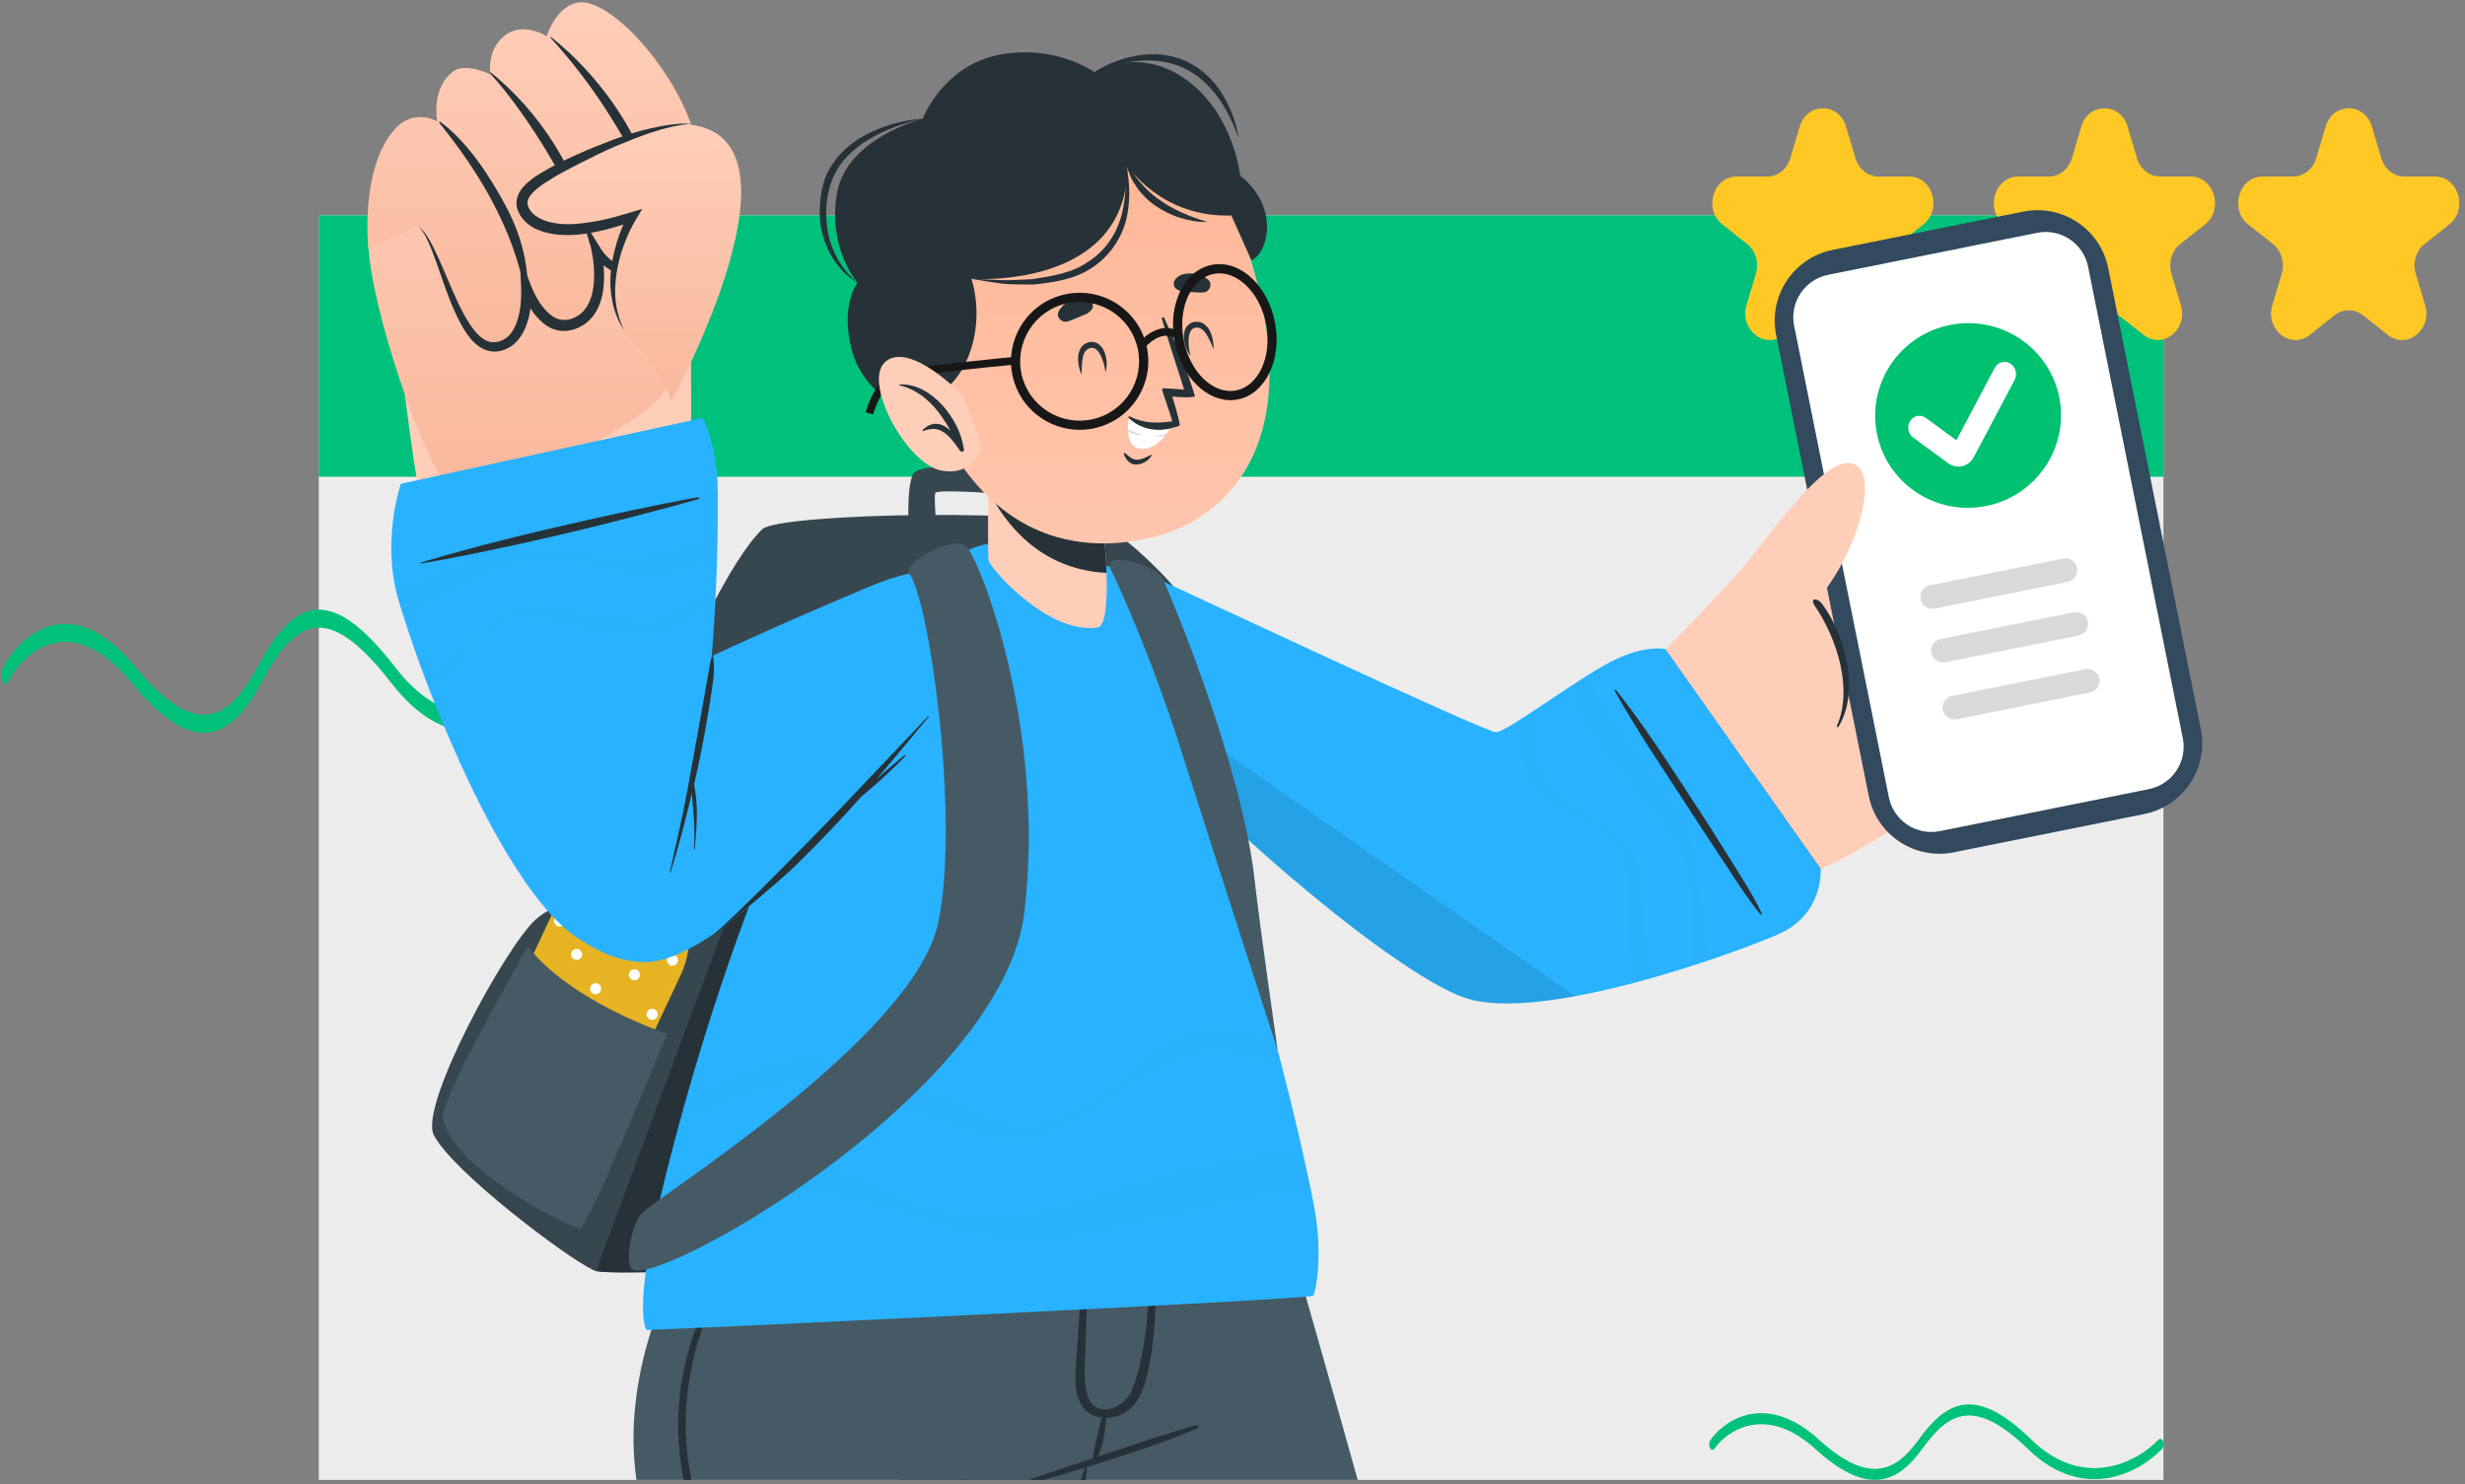 <svg width="299" height="180" viewBox="0 0 299 180" fill="none" xmlns="http://www.w3.org/2000/svg">
<rect x="0" y="0" width="299" height="180" fill="#808080" stroke="none"/>
<path d="M38.667 26.119H262.422V179.5H38.667V26.119Z" fill="#ECECEC"/>
<path d="M38.667 26.119H262.422V57.829H38.667V26.119Z" fill="#00C17C"/>
<path d="M218.31 15.35C219.192 12.391 223.035 12.391 223.918 15.35L225.063 19.191C225.458 20.515 226.59 21.411 227.867 21.411H231.575C234.431 21.411 235.618 25.392 233.308 27.221L230.308 29.595C229.275 30.413 228.843 31.863 229.237 33.186L230.383 37.028C231.266 39.987 228.157 42.448 225.846 40.619L222.847 38.245C221.813 37.427 220.414 37.427 219.381 38.245L216.381 40.619C214.071 42.448 210.962 39.987 211.844 37.028L212.99 33.186C213.385 31.863 212.952 30.413 211.919 29.595L208.92 27.221C206.609 25.392 207.797 21.411 210.653 21.411H214.36C215.637 21.411 216.769 20.515 217.164 19.191L218.31 15.35Z" fill="#FFC825"/>
<path d="M252.462 15.35C253.345 12.391 257.188 12.391 258.07 15.35L259.216 19.191C259.61 20.515 260.742 21.411 262.02 21.411H265.727C268.583 21.411 269.771 25.392 267.46 27.221L264.461 29.595C263.427 30.413 262.995 31.863 263.39 33.186L264.535 37.028C265.418 39.987 262.309 42.448 259.998 40.619L256.999 38.245C255.966 37.427 254.566 37.427 253.533 38.245L250.534 40.619C248.223 42.448 245.114 39.987 245.997 37.028L247.142 33.186C247.537 31.863 247.105 30.413 246.071 29.595L243.072 27.221C240.761 25.392 241.949 21.411 244.805 21.411H248.512C249.79 21.411 250.922 20.515 251.316 19.191L252.462 15.35Z" fill="#FFC825"/>
<path d="M282.093 15.35C282.976 12.391 286.818 12.391 287.701 15.35L288.847 19.191C289.241 20.515 290.373 21.411 291.651 21.411H295.358C298.214 21.411 299.402 25.392 297.091 27.221L294.092 29.595C293.058 30.413 292.626 31.863 293.021 33.186L294.166 37.028C295.049 39.987 291.94 42.448 289.629 40.619L286.63 38.245C285.597 37.427 284.197 37.427 283.164 38.245L280.165 40.619C277.854 42.448 274.745 39.987 275.628 37.028L276.773 33.186C277.168 31.863 276.736 30.413 275.702 29.595L272.703 27.221C270.392 25.392 271.58 21.411 274.436 21.411H278.143C279.421 21.411 280.553 20.515 280.947 19.191L282.093 15.35Z" fill="#FFC825"/>
<path fill-rule="evenodd" clip-rule="evenodd" d="M38.086 76.177C35.701 76.528 33.771 78.996 31.777 82.692L31.473 81.844L31.777 82.692C29.955 86.068 27.928 88.496 25.362 88.842C22.806 89.187 19.779 87.457 15.957 82.809C8.58 73.837 2.854 79.132 0.976 82.685C0.772 83.071 0.469 83.008 0.299 82.543C0.129 82.079 0.157 81.389 0.361 81.003C2.531 76.899 8.677 71.475 16.41 80.879C20.142 85.419 22.989 86.971 25.305 86.659C27.609 86.348 29.45 84.183 31.17 80.996L31.433 81.733L31.17 80.996C33.235 77.169 35.352 74.387 38.023 73.994C40.684 73.602 43.813 75.592 47.9 80.894C55.794 91.134 63.77 85.152 66.744 80.917C66.969 80.596 67.266 80.752 67.407 81.264C67.548 81.776 67.479 82.451 67.254 82.771C64.083 87.286 55.719 93.555 47.424 82.794C43.417 77.596 40.481 75.824 38.086 76.177Z" fill="#00C17C"/>
<path fill-rule="evenodd" clip-rule="evenodd" d="M238.353 171.714C236.4 171.929 234.821 173.441 233.187 175.706L232.939 175.186L233.187 175.706C231.696 177.774 230.036 179.262 227.935 179.474C225.842 179.685 223.363 178.626 220.233 175.777C214.193 170.281 209.504 173.525 207.966 175.702C207.799 175.938 207.551 175.899 207.412 175.615C207.273 175.33 207.296 174.908 207.463 174.671C209.24 172.157 214.272 168.833 220.604 174.595C223.661 177.377 225.992 178.327 227.888 178.136C229.775 177.946 231.282 176.619 232.69 174.667L232.906 175.118L232.69 174.667C234.381 172.322 236.115 170.617 238.303 170.376C240.481 170.136 243.043 171.356 246.39 174.604C252.854 180.879 259.384 177.213 261.82 174.618C262.005 174.422 262.247 174.517 262.363 174.831C262.478 175.145 262.422 175.558 262.238 175.754C259.641 178.521 252.792 182.361 246 175.769C242.719 172.583 240.315 171.498 238.353 171.714Z" fill="#00C17C"/>
<path d="M130.496 151.652C129.843 152.48 74.923 154.94 72.305 154.189C72.205 154.165 72.082 154.106 71.94 154.036C68.711 152.527 54.822 142.058 52.61 137.648C50.833 134.101 61.31 114.842 64.963 111.542C67.393 109.346 71.899 108.489 71.899 108.489C71.899 108.489 84.623 71.85 92.465 64.181C94.43 62.255 128.49 61.504 134.579 64.275C137.185 65.461 143.521 71.926 143.697 73.083C143.697 73.083 143.697 73.083 143.691 73.094C143.856 74.774 131.155 150.812 130.496 151.652Z" fill="#37474F"/>
<path d="M130.891 151.652C130.238 152.48 75.317 154.94 72.699 154.188C72.599 154.165 72.476 154.106 72.335 154.036C77.594 139.838 102.336 73.188 103.042 72.759C103.73 72.343 136.291 72.525 144.085 73.088C144.244 74.773 131.544 150.812 130.891 151.652Z" fill="#263238"/>
<path d="M110.719 66.876C110.172 66.359 109.807 58.908 110.813 57.428C111.948 55.767 125.008 56.589 125.778 58.004C126.549 59.419 126.914 66.864 126.526 67.134C126.131 67.404 123.955 67.663 123.661 67.181C123.367 66.706 123.384 60.546 123.155 60.223C122.925 59.9 113.778 59.301 113.466 59.771C113.154 60.241 113.919 66.465 113.548 66.735C113.178 67.011 111.254 67.375 110.719 66.876Z" fill="#37474F"/>
<path d="M83.741 100.71L79.709 98.823L77.534 103.455L81.566 105.341L83.741 100.71Z" fill="#DBDBDB"/>
<path d="M83.539 104.432L76.966 101.357L74.484 106.641L81.057 109.717L83.539 104.432Z" fill="#C7C7C7"/>
<path d="M82.511 118.377C80.264 123.162 71.152 142.562 71.152 142.562L55.522 135.252C55.522 135.252 64.634 115.852 66.881 111.066C69.128 106.281 73.881 103.997 78.676 106.24C83.482 108.483 84.764 113.591 82.511 118.377Z" fill="#FFC727"/>
<path opacity="0.1" d="M82.511 118.377C80.264 123.162 71.152 142.562 71.152 142.562L55.522 135.252C55.522 135.252 64.634 115.852 66.881 111.066C69.128 106.281 73.881 103.997 78.676 106.24C83.482 108.483 84.764 113.591 82.511 118.377Z" fill="black"/>
<path d="M76.987 107.649C76.829 107.984 76.428 108.131 76.093 107.972C75.758 107.814 75.611 107.414 75.77 107.08C75.928 106.745 76.329 106.598 76.664 106.757C77.005 106.915 77.146 107.314 76.987 107.649Z" fill="white"/>
<path d="M82.182 116.75C82.023 117.085 81.623 117.232 81.288 117.073C80.953 116.915 80.806 116.515 80.965 116.181C81.123 115.846 81.523 115.699 81.859 115.858C82.194 116.016 82.341 116.416 82.182 116.75Z" fill="white"/>
<path d="M74.981 114.12C74.823 114.454 74.423 114.601 74.087 114.442C73.752 114.284 73.605 113.885 73.764 113.55C73.923 113.215 74.323 113.069 74.658 113.227C74.993 113.386 75.14 113.785 74.981 114.12Z" fill="white"/>
<path d="M72.863 120.215C72.704 120.549 72.305 120.696 71.969 120.538C71.634 120.379 71.487 119.98 71.646 119.645C71.805 119.31 72.204 119.164 72.54 119.322C72.875 119.481 73.022 119.88 72.863 120.215Z" fill="white"/>
<path d="M63.722 123.338C63.563 123.673 63.163 123.82 62.828 123.661C62.492 123.503 62.345 123.103 62.504 122.769C62.663 122.434 63.063 122.287 63.398 122.446C63.733 122.604 63.881 123.003 63.722 123.338Z" fill="white"/>
<path d="M65.645 117.654C65.486 117.989 65.086 118.136 64.751 117.977C64.416 117.819 64.269 117.419 64.427 117.085C64.586 116.75 64.986 116.603 65.322 116.762C65.663 116.92 65.804 117.32 65.645 117.654Z" fill="white"/>
<path d="M68.486 112C68.328 112.334 67.927 112.481 67.592 112.323C67.257 112.164 67.11 111.765 67.269 111.43C67.427 111.095 67.828 110.949 68.163 111.107C68.498 111.266 68.645 111.665 68.486 112Z" fill="white"/>
<path d="M72.776 109.734C72.617 110.068 72.217 110.215 71.882 110.057C71.546 109.898 71.399 109.499 71.558 109.164C71.717 108.829 72.117 108.683 72.452 108.841C72.788 109 72.929 109.399 72.776 109.734Z" fill="white"/>
<path d="M70.552 116.046C70.393 116.381 69.993 116.527 69.658 116.369C69.322 116.21 69.175 115.811 69.334 115.476C69.493 115.142 69.893 114.995 70.228 115.153C70.564 115.312 70.711 115.711 70.552 116.046Z" fill="white"/>
<path d="M79.588 112.276C79.429 112.611 79.029 112.758 78.693 112.599C78.358 112.441 78.211 112.041 78.37 111.707C78.529 111.372 78.929 111.225 79.264 111.384C79.599 111.542 79.746 111.941 79.588 112.276Z" fill="white"/>
<path d="M77.558 118.517C77.399 118.852 76.999 118.999 76.663 118.84C76.328 118.682 76.181 118.283 76.34 117.948C76.499 117.613 76.899 117.466 77.234 117.625C77.569 117.783 77.711 118.183 77.558 118.517Z" fill="white"/>
<path d="M68.223 121.853C68.064 122.187 67.664 122.334 67.329 122.176C66.993 122.017 66.846 121.618 67.005 121.283C67.164 120.948 67.564 120.802 67.899 120.96C68.234 121.119 68.382 121.518 68.223 121.853Z" fill="white"/>
<path d="M72.528 129.721C72.37 130.055 71.969 130.202 71.634 130.044C71.299 129.885 71.152 129.486 71.311 129.151C71.469 128.816 71.87 128.67 72.205 128.828C72.54 128.987 72.687 129.386 72.528 129.721Z" fill="white"/>
<path d="M70.293 134.248C70.134 134.582 69.734 134.729 69.398 134.571C69.063 134.412 68.916 134.013 69.075 133.678C69.234 133.343 69.634 133.197 69.969 133.355C70.304 133.514 70.445 133.913 70.293 134.248Z" fill="white"/>
<path d="M66.287 126.926C66.128 127.261 65.728 127.408 65.392 127.249C65.057 127.09 64.91 126.691 65.069 126.357C65.228 126.022 65.628 125.875 65.963 126.034C66.298 126.192 66.445 126.591 66.287 126.926Z" fill="white"/>
<path d="M59.975 132.663C59.816 132.997 59.416 133.144 59.081 132.986C58.745 132.827 58.598 132.428 58.757 132.093C58.916 131.758 59.316 131.612 59.651 131.77C59.986 131.929 60.128 132.328 59.975 132.663Z" fill="white"/>
<path d="M70.715 125.669C70.557 126.004 70.156 126.151 69.821 125.992C69.486 125.834 69.339 125.435 69.498 125.1C69.656 124.765 70.056 124.618 70.392 124.777C70.733 124.936 70.874 125.335 70.715 125.669Z" fill="white"/>
<path d="M68.475 130.643C68.316 130.977 67.916 131.124 67.581 130.966C67.246 130.807 67.099 130.408 67.257 130.073C67.416 129.738 67.816 129.592 68.152 129.75C68.487 129.903 68.634 130.302 68.475 130.643Z" fill="white"/>
<path d="M66.169 135.563C66.011 135.898 65.611 136.045 65.275 135.886C64.94 135.728 64.793 135.328 64.952 134.994C65.111 134.659 65.511 134.512 65.846 134.671C66.181 134.823 66.322 135.223 66.169 135.563Z" fill="white"/>
<path d="M68.192 139.286C68.033 139.62 67.633 139.767 67.298 139.609C66.963 139.45 66.815 139.051 66.974 138.716C67.133 138.382 67.533 138.235 67.868 138.393C68.204 138.552 68.351 138.951 68.192 139.286Z" fill="white"/>
<path d="M62.074 127.995C61.915 128.329 61.515 128.476 61.18 128.317C60.845 128.159 60.698 127.76 60.857 127.425C61.015 127.09 61.415 126.944 61.751 127.102C62.086 127.261 62.227 127.66 62.074 127.995Z" fill="white"/>
<path d="M64.087 131.606C63.928 131.941 63.528 132.087 63.193 131.929C62.858 131.77 62.71 131.371 62.869 131.036C63.028 130.702 63.428 130.555 63.763 130.713C64.099 130.872 64.246 131.271 64.087 131.606Z" fill="white"/>
<path d="M72.164 138.364C72.005 138.699 71.605 138.846 71.269 138.687C70.934 138.529 70.787 138.129 70.946 137.795C71.105 137.46 71.505 137.313 71.84 137.472C72.175 137.63 72.317 138.029 72.164 138.364Z" fill="white"/>
<path d="M61.986 136.444C61.827 136.779 61.427 136.925 61.092 136.767C60.756 136.608 60.609 136.209 60.768 135.874C60.927 135.54 61.327 135.393 61.662 135.551C61.998 135.71 62.139 136.109 61.986 136.444Z" fill="white"/>
<path d="M76.805 128.717C76.646 129.051 76.246 129.198 75.911 129.04C75.575 128.881 75.428 128.482 75.587 128.147C75.746 127.812 76.146 127.666 76.481 127.824C76.817 127.983 76.958 128.382 76.805 128.717Z" fill="white"/>
<path d="M74.564 133.485C74.405 133.819 74.005 133.966 73.669 133.808C73.334 133.649 73.187 133.25 73.346 132.915C73.505 132.58 73.905 132.434 74.24 132.592C74.575 132.751 74.722 133.15 74.564 133.485Z" fill="white"/>
<path d="M74.999 124.801C74.84 125.135 74.44 125.282 74.105 125.123C73.77 124.965 73.623 124.566 73.781 124.231C73.94 123.896 74.34 123.749 74.675 123.908C75.011 124.061 75.152 124.46 74.999 124.801Z" fill="white"/>
<path d="M79.717 123.309C79.558 123.643 79.158 123.79 78.823 123.632C78.487 123.473 78.34 123.074 78.499 122.739C78.658 122.405 79.058 122.258 79.393 122.416C79.729 122.575 79.87 122.974 79.717 123.309Z" fill="white"/>
<path d="M53.699 135.593C55.022 142.057 69.399 149.015 70.376 148.986C71.353 148.957 80.9 125.382 80.9 125.382C80.9 125.382 69.27 121.565 64.017 114.789C64.017 114.789 53.287 133.579 53.699 135.593Z" fill="#455A64"/>
<path d="M164.687 179.5H109.042C105.654 169.734 102.542 161.1 100.554 155.652C99.307 152.226 98.507 150.053 98.354 149.645C98.336 149.596 98.324 149.574 98.324 149.574H156.186C156.186 149.574 156.845 151.857 157.951 155.701C158.651 158.176 159.545 161.304 160.563 164.881C160.651 165.192 160.745 165.512 160.828 165.837C161.998 169.934 163.316 174.577 164.687 179.5Z" fill="#455A64"/>
<path d="M117.472 179.5H116.425C113.584 171.577 110.783 163.641 108.089 155.687L107.86 155.016C107.807 154.83 108.166 154.75 108.242 154.932C108.342 155.185 108.442 155.434 108.536 155.687C111.613 163.601 114.56 171.546 117.472 179.5Z" fill="#263238"/>
<path d="M151.674 149.644C151.45 151.004 150.738 153.204 149.697 155.772C149.05 157.363 148.273 159.082 147.385 160.855C147.197 161.26 146.985 161.651 146.779 162.05C143.973 167.449 140.285 172.95 136.52 175.559C136.514 175.559 136.514 175.559 136.508 175.563C136.496 175.563 136.496 175.563 136.496 175.563C136.008 175.905 135.531 176.199 135.043 176.425L131.82 177.931C131.82 177.931 131.82 177.945 131.808 177.967V177.971C131.772 178.118 131.661 178.647 131.472 179.5H77.205C75.817 170 78.711 161.108 81.234 155.541C82.888 151.875 84.388 149.644 84.388 149.644H151.674Z" fill="#455A64"/>
<path d="M145.226 173.244C141.838 174.715 138.273 175.879 134.696 177.048C133.737 177.359 132.778 177.665 131.808 177.963H131.802C131.743 177.985 131.684 178.003 131.619 178.016C130.778 178.279 129.943 178.527 129.096 178.776C128.278 179.012 127.454 179.265 126.625 179.496H124.784C126.048 179.012 127.372 178.607 128.66 178.172C130.455 177.568 132.243 176.968 134.043 176.377C134.861 176.11 135.684 175.839 136.496 175.564C136.502 175.564 136.514 175.559 136.526 175.559C139.332 174.617 142.126 173.68 145.014 172.884C145.297 172.804 145.479 173.129 145.226 173.244Z" fill="#263238"/>
<path d="M131.819 177.994C131.825 178.314 131.784 178.843 131.707 179.5H131.102C131.29 178.887 131.46 178.385 131.619 178.021C131.625 178.007 131.625 177.994 131.637 177.981C131.666 177.918 131.772 177.914 131.796 177.967H131.802V177.972C131.819 177.981 131.819 177.985 131.819 177.994Z" fill="#263238"/>
<path d="M89.641 152.2C88.906 153.306 88.241 154.435 87.623 155.586C83.935 162.509 82.423 170.125 83.529 177.563C83.629 178.212 83.747 178.856 83.882 179.5H82.923C82.564 177.621 82.323 175.737 82.276 173.835C82.088 167.556 83.7 161.313 87.017 155.577C87.712 154.381 88.482 153.208 89.323 152.066C89.435 151.906 89.747 152.044 89.641 152.2Z" fill="#263238"/>
<path d="M130.461 166.556C130.514 164.979 130.661 163.402 130.767 161.824C131.014 158.1 131.202 154.355 131.661 150.644C131.679 150.498 131.967 150.498 131.967 150.649C132.032 153.528 131.879 156.421 131.802 159.3C131.761 160.74 131.708 162.184 131.655 163.624C131.608 164.997 131.484 166.383 131.62 167.756C131.72 168.796 132.026 170.813 133.82 170.938C135.508 171.053 136.849 169.68 137.273 168.667C138.344 166.103 138.726 163.33 139.073 160.664C139.279 159.087 139.52 152.657 139.408 151.058C139.403 150.955 139.614 150.96 139.62 151.062C139.738 152.688 140.032 154.306 140.103 155.941C140.173 157.563 140.179 159.194 140.044 160.815C139.908 162.371 139.738 163.935 139.426 165.477C139.15 166.863 138.838 168.303 138.102 169.596C137.479 170.689 136.408 171.693 134.79 171.933C134.585 171.964 134.385 171.977 134.19 171.977C134.173 172.311 134.108 172.648 134.079 172.977C134.032 173.502 133.943 174.017 133.849 174.537C133.761 175.043 133.602 175.554 133.426 176.048C133.249 176.536 133.073 177.052 132.726 177.492C132.667 177.563 132.537 177.523 132.532 177.447C132.479 176.954 132.608 176.448 132.696 175.959C132.79 175.452 132.885 174.937 133.02 174.439C133.155 173.946 133.279 173.453 133.408 172.959C133.496 172.631 133.561 172.289 133.643 171.951C132.602 171.826 131.737 171.311 131.249 170.529C130.479 169.311 130.414 167.876 130.461 166.556Z" fill="#263238"/>
<path d="M129.455 77.615C136.473 86.393 163.992 117.549 179.287 120.443C189.587 122.393 222.677 105.6 229.931 99.516C232.896 97.027 216.33 72.383 212.306 73.376C207.93 74.456 184.111 90.251 181.016 90.075C177.922 89.899 153.527 76.212 138.726 70.135C129.861 66.494 125.502 72.677 129.455 77.615Z" fill="#AD6359"/>
<path d="M220.842 105.382C227.208 102.934 246.509 89.423 249.715 85.918C252.921 82.412 261.409 71.65 258.968 68.931C256.527 66.206 253.785 69.16 253.785 69.16C253.785 69.16 257.003 63.611 253.944 61.532C251.503 59.871 247.432 63.822 247.432 63.822C247.432 63.822 250.638 57.557 247.338 55.884C244.332 54.357 241.02 59.724 241.02 59.724C241.02 59.724 243.167 54.211 239.991 53.294C236.167 52.197 232.443 61.738 228.613 65.343C227.743 66.159 202.053 78.743 202.053 78.743L220.842 105.382Z" fill="#FFCEB9"/>
<path d="M240.879 59.442C237.361 66.306 235.702 69.043 229.719 73.435C229.601 73.523 229.701 73.711 229.837 73.634C236.09 69.865 238.29 66.758 241.226 59.56C241.367 59.207 241.037 59.119 240.879 59.442Z" fill="#263238"/>
<path d="M247.355 63.817C243.855 70.845 241.184 73.505 235.254 78.566C235.172 78.637 235.284 78.79 235.372 78.725C241.602 74.251 245.037 71.362 247.608 63.875C247.726 63.535 247.514 63.494 247.355 63.817Z" fill="#263238"/>
<path d="M253.491 69.407C249.609 75.971 246.897 79.201 240.508 83.37C240.355 83.469 240.485 83.698 240.649 83.61C247.579 79.988 250.997 75.983 253.679 69.542C253.862 69.107 253.738 68.996 253.491 69.407Z" fill="#263238"/>
<path d="M202.047 78.743L220.843 105.383C220.843 105.383 221.284 110.879 215.683 113.327C210.077 115.776 186.888 124.125 177.711 121.031C168.528 117.937 142.327 95.413 131.026 80.422C119.725 65.432 136.432 68.421 139.609 69.841C142.785 71.262 180.152 88.848 181.482 88.813C182.811 88.778 191.5 82.201 195.588 80.158C199.677 78.121 202.047 78.743 202.047 78.743Z" fill="#29B2FF"/>
<path opacity="0.1" d="M191.093 120.831C185.805 121.8 180.899 122.117 177.71 121.037C168.521 117.937 142.32 95.407 131.019 80.422C130.308 79.477 129.702 78.596 129.202 77.792L191.093 120.831Z" fill="black"/>
<path d="M213.518 110.89C211.795 108.782 210.359 106.434 208.859 104.185C207.377 101.965 205.912 99.734 204.465 97.491C201.535 92.976 198.482 88.484 195.859 83.798C195.8 83.687 195.941 83.593 196.023 83.692C199.412 87.961 202.371 92.576 205.347 97.115C206.842 99.394 208.301 101.689 209.736 103.997C211.112 106.222 212.589 108.448 213.707 110.802C213.76 110.914 213.589 110.978 213.518 110.89Z" fill="#263238"/>
<g opacity="0.1">
<path opacity="0.1" d="M207.495 116.41C206.813 116.639 206.101 116.874 205.372 117.108C205.254 116.322 205.213 115.535 205.213 114.766C205.207 113.28 205.331 111.842 205.313 110.415C205.307 108.994 205.189 107.579 204.901 106.199C204.613 104.825 204.13 103.504 203.483 102.3C203.325 101.995 203.142 101.695 202.972 101.419C202.813 101.155 202.607 100.879 202.413 100.609C201.995 100.075 201.56 99.523 201.107 98.983L198.401 95.7C197.483 94.596 196.577 93.487 195.683 92.353C194.777 91.22 193.924 90.046 193.112 88.819C192.318 87.574 191.559 86.311 190.953 84.849C190.741 84.338 190.571 83.816 190.424 83.299C191.183 82.8 191.93 82.319 192.636 81.872C192.877 82.518 193.142 83.141 193.442 83.728C194.036 84.867 194.812 86.029 195.589 87.169C197.165 89.459 198.824 91.766 200.489 94.097C201.319 95.266 202.172 96.422 202.948 97.661C203.336 98.278 203.725 98.9 204.072 99.576C204.242 99.916 204.413 100.251 204.566 100.627C204.707 100.996 204.83 101.343 204.936 101.707C205.807 104.596 205.936 107.508 206.272 110.356C206.519 112.446 206.913 114.531 207.495 116.41Z" fill="black"/>
<path opacity="0.1" d="M200.071 118.706C199.5 118.87 198.929 119.029 198.347 119.181C197.641 116.751 197.6 114.355 197.547 111.989L197.518 108.325C197.512 107.72 197.494 107.121 197.471 106.528C197.441 105.935 197.412 105.342 197.3 104.813C197.276 104.672 197.247 104.567 197.2 104.438L197.053 104.038L196.876 103.651C196.812 103.522 196.735 103.398 196.671 103.269C196.382 102.77 196.018 102.3 195.612 101.866C194.794 101.008 193.806 100.292 192.759 99.676C192.235 99.359 191.694 99.083 191.147 98.801L189.494 97.961C188.394 97.38 187.252 96.74 186.346 95.695C186.123 95.436 185.911 95.148 185.735 94.843C185.646 94.691 185.57 94.526 185.493 94.368L185.311 93.898C185.088 93.27 184.946 92.63 184.835 91.995C184.611 90.727 184.582 89.465 184.611 88.214C184.623 87.844 184.646 87.474 184.676 87.104C185.052 86.864 185.452 86.605 185.87 86.329C185.87 86.957 185.888 87.58 185.923 88.202C185.976 89.4 186.105 90.58 186.323 91.719C186.441 92.289 186.594 92.841 186.782 93.364L186.935 93.751C186.994 93.863 187.035 93.98 187.099 94.097C187.223 94.321 187.352 94.544 187.517 94.761C188.158 95.624 189.052 96.411 190.011 97.145C190.97 97.879 192.011 98.542 193.041 99.218C194.076 99.881 195.123 100.556 196.071 101.39C196.553 101.801 197 102.259 197.406 102.77C197.606 103.022 197.788 103.293 197.965 103.574L198.206 104.003C198.282 104.156 198.359 104.332 198.412 104.49C198.641 105.142 198.747 105.765 198.841 106.393C198.941 107.015 198.994 107.638 199.047 108.254C199.147 109.487 199.206 110.709 199.288 111.918C199.365 113.134 199.459 114.337 199.577 115.523C199.682 116.615 199.83 117.696 200.071 118.706Z" fill="black"/>
</g>
<path d="M78.43 161.316C78.488 161.393 158.769 157.652 159.293 157.153C159.534 156.924 160.575 152.362 159.346 146.032C155.657 127.031 144.604 88.237 134.856 71.814C132.421 67.715 121.45 61.667 113.479 69.424C97.331 85.16 84.648 125.211 79.653 147.201C77.212 157.952 78.094 160.858 78.43 161.316Z" fill="#29B2FF"/>
<g opacity="0.1">
<path opacity="0.1" d="M158.981 144.218C158.74 144.224 158.499 144.235 158.263 144.253C156.099 144.417 153.769 144.858 151.475 145.322C146.857 146.261 142.157 147.318 137.421 148.369C135.05 148.892 132.68 149.443 130.238 149.843C129.015 150.037 127.785 150.23 126.509 150.324C125.862 150.365 125.226 150.412 124.532 150.401C123.867 150.377 123.25 150.336 122.608 150.26C117.52 149.714 112.89 147.993 108.214 146.637C103.543 145.275 98.713 144.353 94.419 144.37C93.36 144.376 92.219 144.458 91.072 144.564C89.93 144.67 88.777 144.84 87.618 145.01C85.306 145.38 82.971 145.844 80.641 146.349C80.359 146.408 80.083 146.472 79.8 146.537C80.083 145.304 80.394 144.012 80.724 142.679C82.736 142.028 84.777 141.452 86.877 141.018C88.101 140.753 89.342 140.542 90.607 140.383C91.242 140.307 91.877 140.243 92.519 140.207C93.148 140.16 93.854 140.149 94.519 140.19C97.213 140.307 99.731 141.106 102.037 142.08C104.355 143.043 106.519 144.182 108.755 145.104C110.984 146.032 113.273 146.789 115.614 147.242C117.949 147.7 120.332 147.823 122.644 147.612C123.214 147.57 123.809 147.482 124.356 147.406C124.873 147.324 125.432 147.189 125.985 147.06C127.103 146.76 128.244 146.449 129.379 146.108L136.303 144.059C138.621 143.36 140.962 142.679 143.321 142.039C145.68 141.382 148.08 140.83 150.534 140.378C152.945 139.967 155.375 139.626 157.987 139.638C158.352 141.247 158.681 142.779 158.981 144.218Z" fill="black"/>
<path opacity="0.1" d="M155.48 129.321C153.821 128.734 152.145 128.258 150.48 127.9C149.515 127.701 148.55 127.577 147.609 127.524L146.909 127.507C146.691 127.524 146.48 127.513 146.262 127.536C145.827 127.583 145.391 127.642 144.944 127.748C143.179 128.176 141.35 129.051 139.579 130.055C137.797 131.065 136.073 132.239 134.344 133.408C132.62 134.576 130.879 135.762 128.949 136.684C127.99 137.154 126.978 137.553 125.92 137.847C125.39 137.994 124.843 138.099 124.296 138.187L123.461 138.275C123.172 138.293 122.843 138.299 122.561 138.275C121.396 138.205 120.349 137.964 119.307 137.694C118.272 137.436 117.266 137.113 116.272 136.784C114.278 136.126 112.331 135.416 110.383 134.741C108.442 134.054 106.495 133.408 104.566 132.809C102.642 132.21 100.706 131.682 98.824 131.4C97.871 131.265 97.024 131.241 96.077 131.341C95.141 131.435 94.183 131.635 93.224 131.875C91.306 132.363 89.388 133.05 87.494 133.801C85.812 134.482 84.135 135.21 82.47 135.986C82.653 135.31 82.841 134.629 83.035 133.936C84.206 133.22 85.4 132.545 86.618 131.905C88.488 130.924 90.43 130.055 92.483 129.356C93.512 129.028 94.577 128.734 95.695 128.552C96.8 128.352 98.047 128.311 99.148 128.423C103.618 128.869 107.554 130.443 111.425 131.987L117.166 134.353C118.113 134.747 119.066 135.116 120.008 135.475C120.949 135.815 121.896 136.162 122.79 136.338C123.025 136.391 123.214 136.408 123.449 136.432L124.167 136.461L124.89 136.444C125.137 136.426 125.378 136.397 125.62 136.373C126.596 136.256 127.561 135.997 128.508 135.657C130.39 134.946 132.161 133.878 133.82 132.662C134.649 132.057 135.438 131.388 136.244 130.736L138.644 128.71C140.273 127.383 142.026 126.033 144.262 125.317C144.815 125.135 145.397 125 145.991 124.929C146.291 124.888 146.597 124.882 146.897 124.865L147.75 124.888C148.88 124.953 149.968 125.158 151.033 125.405C152.321 125.698 153.556 126.103 154.762 126.567C155.004 127.495 155.245 128.417 155.48 129.321Z" fill="black"/>
</g>
<path d="M105.048 71.321C78.841 82.412 58.493 92.066 61.446 102.118C62.605 106.064 69.446 116.709 78.235 116.697C85.141 116.686 97.454 105.635 111.478 86.288C118.726 76.294 121.59 64.316 105.048 71.321Z" fill="#29B2FF"/>
<path d="M109.695 91.607C108.577 92.535 107.465 93.474 106.371 94.437C106.601 94.167 106.842 93.903 107.071 93.627C108.948 91.408 110.801 89.171 112.654 86.933C112.695 86.886 112.619 86.828 112.577 86.869C109.048 90.615 105.489 94.326 101.947 98.06C98.418 101.783 89.064 111.254 86.799 113.115C86.752 113.151 86.811 113.233 86.858 113.192C88.906 111.595 94.653 106.791 96.488 105.001C99.259 102.294 101.924 99.499 104.483 96.616C106.365 95.089 108.136 93.427 109.824 91.719C109.883 91.666 109.765 91.549 109.695 91.607Z" fill="#263238"/>
<path d="M70.817 110.626C59.358 105.935 51.934 71.239 49.122 47.887C48.586 43.442 83.788 39.156 83.818 43.947C83.965 71.262 83.365 115.764 70.817 110.626Z" fill="#FFCEB9"/>
<path d="M44.693 29.684C44.904 37.135 51.299 55.79 54.24 58.831C57.187 61.873 79.518 51.227 80.765 47.065C82.012 42.907 83.059 18.522 78.13 12.721C73.206 6.92 44.475 21.963 44.693 29.684Z" fill="url(#paint0_linear_486_346)"/>
<path d="M83.913 23.166C81.96 26.601 79.025 22.338 79.025 22.338C79.025 22.338 81.772 29.49 78.389 32.256C75.118 34.91 71.754 29.637 71.506 29.261C71.648 29.643 74.001 36.278 70.312 38.709C66.477 41.228 64.006 35.356 63.847 34.974C63.871 35.374 64.065 40.676 60.841 41.885C55.306 43.958 54.435 30.424 50.711 27.418C50.711 27.418 44.893 30.113 44.687 30.242C44.687 30.242 43.593 20.401 47.935 15.615C50.223 13.091 53.029 14.723 53.029 14.723C53.029 14.723 52.217 10.613 55.059 8.61C56.523 7.589 59.465 9.01 59.465 9.01C59.465 9.01 58.953 5.692 61.594 4.066C63.694 2.762 66.324 4.395 66.324 4.395C66.324 4.395 67.312 0.983 69.895 0.349C75.101 -0.949 88.09 15.803 83.913 23.166Z" fill="url(#paint1_linear_486_346)"/>
<path d="M66.782 4.583C66.735 4.53 66.8 4.453 66.853 4.5C72.471 8.969 77.271 15.598 79.207 22.55C79.271 22.779 78.924 22.979 78.807 22.744C75.442 15.956 71.912 10.208 66.782 4.583Z" fill="#263238"/>
<path d="M59.441 8.898C59.382 8.84 59.488 8.746 59.552 8.799C65.317 13.437 70.518 21.047 71.806 29.326C71.847 29.608 71.606 29.907 71.529 29.584C70.253 24.147 64.088 13.936 59.441 8.898Z" fill="#263238"/>
<path d="M63.741 35.585C62.2 27.7 58.282 21.1 53.282 14.899C53.217 14.817 53.341 14.735 53.411 14.788C56.688 17.154 59.459 21.44 61.335 24.958C63.129 28.328 64.076 31.722 64.018 35.532C64.018 35.679 63.776 35.75 63.741 35.585Z" fill="#263238"/>
<path d="M79.024 22.339C79.418 23.765 79.701 25.222 79.83 26.678C79.936 28.122 79.889 29.643 79.271 30.864C78.965 31.463 78.483 31.939 77.877 32.168C77.259 32.397 76.565 32.502 75.93 32.397C74.642 32.209 73.518 31.199 72.836 30.101L71.13 27.347L71.777 30.524C72.059 31.909 72.159 33.413 71.977 34.81C71.794 36.202 71.241 37.54 70.177 38.245C69.077 38.997 67.765 39.02 66.765 38.163C65.741 37.364 64.971 36.037 64.465 34.763L63.059 31.193L63.217 35.01C63.259 36.043 63.176 37.153 62.947 38.175C62.712 39.19 62.306 40.183 61.611 40.817C60.935 41.439 59.906 41.703 59.094 41.357C58.235 41.005 57.523 40.136 56.935 39.249C55.752 37.417 54.941 35.309 54.041 33.26C53.593 32.227 53.152 31.193 52.652 30.177C52.146 29.185 51.617 28.128 50.723 27.418C51.529 28.21 51.929 29.291 52.364 30.306C52.776 31.346 53.14 32.403 53.505 33.465C54.235 35.591 54.993 37.722 56.147 39.736C56.752 40.711 57.441 41.75 58.658 42.349C59.917 42.954 61.435 42.572 62.4 41.692C63.388 40.799 63.853 39.601 64.147 38.456C64.423 37.288 64.529 36.143 64.5 34.933L63.253 35.18C63.835 36.695 64.594 38.11 65.929 39.226C66.588 39.772 67.494 40.159 68.424 40.142C69.359 40.136 70.194 39.801 70.918 39.308C72.406 38.274 73.018 36.519 73.195 34.963C73.377 33.36 73.242 31.81 72.906 30.248L71.841 30.676C72.753 32.039 74.124 33.113 75.812 33.307C76.648 33.395 77.459 33.225 78.207 32.902C78.977 32.567 79.583 31.898 79.912 31.164C80.56 29.666 80.424 28.093 80.224 26.625C79.989 25.151 79.577 23.712 79.024 22.339Z" fill="#263238"/>
<path d="M81.459 48.662C81.459 48.662 99.613 15.492 82.665 15.046C78.571 14.94 62.193 21.564 63.376 24.869C64.905 29.144 72.229 27.835 76.694 26.279C76.694 26.279 71.323 35.726 76.794 41.416C80.224 44.998 81.459 48.662 81.459 48.662Z" fill="url(#paint2_linear_486_346)"/>
<path d="M83.812 15.028C82.201 14.899 80.589 15.204 79.012 15.545C77.43 15.892 75.888 16.391 74.371 16.948C71.347 18.105 68.388 19.332 65.552 21.023C64.847 21.458 64.147 21.928 63.523 22.609C63.217 22.943 62.923 23.372 62.77 23.871C62.688 24.118 62.647 24.341 62.641 24.67C62.652 24.957 62.7 25.222 62.794 25.456C63.129 26.431 63.858 27.118 64.647 27.588C65.453 28.028 66.311 28.263 67.164 28.398C68.876 28.645 70.553 28.469 72.159 28.146C73.776 27.84 75.335 27.341 76.871 26.813L76.206 25.997C75.612 27.124 75.171 28.251 74.806 29.438C74.447 30.612 74.2 31.821 74.082 33.049C73.977 34.276 74.047 35.515 74.306 36.712C74.553 37.91 75.035 39.055 75.712 40.053C75.183 38.973 74.835 37.822 74.694 36.648C74.547 35.474 74.618 34.288 74.788 33.131C74.965 31.968 75.265 30.829 75.671 29.725C76.077 28.633 76.577 27.535 77.165 26.572L77.912 25.339L76.512 25.756C74.994 26.202 73.482 26.66 71.935 26.895C70.406 27.148 68.835 27.318 67.364 27.077C65.935 26.86 64.464 26.19 64.064 25.022C63.623 24.024 64.976 22.902 66.241 22.092C67.541 21.241 68.959 20.512 70.376 19.79C71.794 19.068 73.224 18.358 74.688 17.729C77.618 16.532 80.606 15.281 83.812 15.028Z" fill="#263238"/>
<path d="M85.23 50.694L48.622 58.679C48.622 58.679 46.21 65.608 48.339 72.795C52.381 86.441 64.434 115.735 74.158 115.059C84.683 114.325 87.241 77.704 87.065 59.777C87.006 53.729 85.23 50.694 85.23 50.694Z" fill="#29B2FF"/>
<g opacity="0.1">
<path opacity="0.1" d="M87.042 64.944C87.03 65.713 87.012 66.506 86.989 67.31C86.106 67.751 85.2 68.168 84.271 68.526C83.583 68.796 82.877 69.043 82.159 69.254C81.794 69.36 81.43 69.465 81.059 69.547C80.7 69.635 80.288 69.706 79.9 69.753C78.318 69.941 76.771 69.724 75.329 69.377C73.888 69.043 72.511 68.585 71.117 68.267C69.729 67.945 68.323 67.727 66.917 67.692C65.511 67.651 64.105 67.809 62.782 68.156C62.452 68.238 62.117 68.344 61.805 68.444C61.511 68.537 61.199 68.673 60.887 68.802C60.27 69.084 59.634 69.377 58.999 69.688L55.169 71.556C53.887 72.184 52.587 72.812 51.275 73.411C50.481 73.787 49.669 74.133 48.846 74.468C48.663 73.887 48.493 73.335 48.334 72.8C48.21 72.395 48.104 71.99 48.022 71.585C50.028 70.798 52.057 69.976 54.093 69.148C55.428 68.62 56.752 68.062 58.14 67.592C58.834 67.363 59.529 67.128 60.264 66.952C60.634 66.864 61.005 66.776 61.411 66.717C61.799 66.664 62.164 66.629 62.54 66.612C65.564 66.435 68.429 66.987 71.282 67.322C74.141 67.663 77.047 67.727 79.547 67.305C80.165 67.199 80.818 67.04 81.477 66.864C82.136 66.694 82.789 66.482 83.447 66.265C84.647 65.866 85.842 65.42 87.042 64.944Z" fill="black"/>
<path opacity="0.1" d="M86.841 71.356C86.824 71.779 86.806 72.201 86.782 72.63C86.3 73.035 85.812 73.429 85.306 73.81C84.312 74.562 83.265 75.255 82.141 75.865C81.57 76.159 80.976 76.429 80.347 76.646C79.717 76.87 79 77.01 78.347 77.058C75.694 77.228 73.252 76.693 70.84 76.171L67.264 75.349C66.675 75.214 66.087 75.09 65.499 74.973C64.922 74.867 64.334 74.756 63.793 74.738C63.652 74.732 63.54 74.738 63.405 74.75L62.981 74.803L62.558 74.885C62.422 74.914 62.281 74.961 62.14 74.996C61.587 75.161 61.046 75.402 60.528 75.695C59.499 76.288 58.575 77.081 57.728 77.956C57.298 78.39 56.904 78.854 56.498 79.312L55.298 80.727C54.481 81.661 53.587 82.618 52.357 83.252C52.239 83.317 52.116 83.375 51.986 83.422C51.804 82.947 51.628 82.477 51.451 82.007C51.539 81.972 51.633 81.943 51.722 81.902C52.71 81.479 53.687 80.792 54.622 80.034C55.563 79.271 56.451 78.42 57.346 77.574C58.24 76.723 59.14 75.86 60.175 75.137C60.687 74.767 61.234 74.439 61.822 74.163C62.122 74.028 62.428 73.916 62.74 73.81L63.217 73.675C63.381 73.64 63.575 73.605 63.74 73.587C64.422 73.517 65.058 73.558 65.693 73.611C66.323 73.664 66.94 73.752 67.552 73.846C68.776 74.039 69.982 74.263 71.182 74.468C72.382 74.679 73.576 74.867 74.758 75.026C75.941 75.19 77.123 75.308 78.241 75.29C78.811 75.272 79.311 75.208 79.853 75.055C80.388 74.908 80.923 74.703 81.459 74.468C82.535 73.998 83.582 73.411 84.612 72.789C85.365 72.331 86.106 71.855 86.841 71.356Z" fill="black"/>
</g>
<path d="M84.759 60.529C66.658 65.602 53.558 67.956 51.04 68.35C50.975 68.362 50.946 68.268 51.01 68.25C63.593 64.398 83.506 60.417 84.73 60.317C84.859 60.3 84.877 60.493 84.759 60.529Z" fill="#263238"/>
<path d="M86.542 82.248C86.112 85.671 85.136 91.103 84.347 94.461C84.3 94.673 84.247 94.884 84.194 95.095C84.412 96.305 84.541 97.509 84.53 98.748C84.518 100.174 84.4 101.595 84.259 103.016C84.253 103.075 84.159 103.069 84.165 103.01C84.271 101.601 84.236 100.174 84.13 98.771C84.065 97.931 84 97.086 83.924 96.24C83.153 99.446 82.341 102.646 81.341 105.788C81.324 105.846 81.241 105.811 81.253 105.758C82.012 102.347 82.818 98.941 83.447 95.501C84.071 92.095 85.512 84.01 86.112 80.598C86.589 77.897 86.677 81.179 86.542 82.248Z" fill="#263238"/>
<path d="M119.913 67.992C120.336 69.242 127.272 76.963 133.113 76.118C135.013 75.842 133.955 65.414 133.955 65.414L134.055 64.627L135.419 53.606L119.983 45.802C119.983 45.802 119.736 67.457 119.913 67.992Z" fill="#FFCEB9"/>
<path d="M135.413 53.606L134.048 64.621L133.954 65.414C133.954 65.414 134.142 67.299 134.219 69.489C126.113 69.078 121.859 63.441 119.865 59.46C119.901 53.207 119.989 45.802 119.989 45.802L135.413 53.606Z" fill="#263238"/>
<path d="M152.626 34.804C158.256 57.927 145.02 63.904 140.019 65.114C135.484 66.212 119.895 69.365 111.9 46.941C103.906 24.523 112.894 14.6 123.136 11.546C133.384 8.493 146.99 11.681 152.626 34.804Z" fill="url(#paint3_linear_486_346)"/>
<path d="M145.966 35.474C145.402 35.503 144.878 35.439 144.319 35.41C143.69 35.38 143.184 35.415 142.655 35.022C142.372 34.811 142.302 34.3 142.484 34C142.902 33.313 143.684 33.161 144.443 33.166C145.266 33.172 145.902 33.39 146.537 33.918C147.155 34.435 146.714 35.433 145.966 35.474Z" fill="#263238"/>
<path d="M129.49 38.997C130.031 38.839 130.501 38.604 131.019 38.392C131.602 38.152 132.096 38.022 132.466 37.476C132.666 37.183 132.56 36.678 132.29 36.461C131.666 35.95 130.878 36.067 130.166 36.325C129.39 36.607 128.86 37.018 128.437 37.723C128.019 38.404 128.772 39.203 129.49 38.997Z" fill="#263238"/>
<path d="M136.461 54.962C136.89 55.297 137.331 55.778 137.92 55.761C138.484 55.749 139.12 55.426 139.608 55.167C139.655 55.144 139.714 55.191 139.684 55.244C139.331 55.907 138.49 56.389 137.731 56.342C136.984 56.295 136.555 55.702 136.308 55.056C136.278 54.962 136.402 54.915 136.461 54.962Z" fill="#263238"/>
<path d="M142.308 51.116C142.308 51.116 141.643 52.884 140.313 53.829C139.825 54.181 139.26 54.428 138.596 54.44C137.237 54.469 136.872 53.318 136.819 52.261C136.772 51.392 136.948 50.582 136.948 50.582C136.948 50.582 139.296 51.78 142.308 51.116Z" fill="white"/>
<path d="M141.496 52.62C141.431 52.708 141.36 52.808 141.29 52.896C140.86 52.931 140.425 52.943 139.996 52.884C140.502 52.802 141.007 52.714 141.496 52.62Z" fill="#DBDBDB"/>
<path d="M138.637 52.784C138.308 52.778 137.978 52.755 137.649 52.672C137.366 52.614 137.102 52.496 136.837 52.385C136.837 52.349 136.831 52.303 136.825 52.267C136.825 52.209 136.813 52.15 136.813 52.085C137.396 52.373 138.014 52.567 138.637 52.784Z" fill="#DBDBDB"/>
<path d="M142.196 48.075C142.196 48.075 142.925 50.406 143.114 51.533C143.131 51.639 142.867 51.733 142.484 51.821C142.467 51.827 142.461 51.838 142.443 51.827C140.502 52.467 138.384 52.114 136.902 50.693C136.807 50.594 136.931 50.459 137.043 50.511C138.713 51.357 140.402 51.363 142.172 51.099C142.202 50.776 140.79 47.1 140.966 47.1C141.737 47.1 143.114 47.217 143.625 47.253C143.19 45.726 141.725 41.457 140.937 38.674C140.89 38.498 141.149 38.398 141.219 38.551C143.037 42.614 143.92 44.757 144.943 48.022C145.025 48.28 142.678 48.192 142.196 48.075Z" fill="#263238"/>
<path d="M130.778 43.324C130.789 42.949 130.889 42.543 131.125 42.167C131.36 41.792 131.807 41.551 132.242 41.48C132.695 41.41 133.201 41.616 133.49 41.933C133.778 42.25 133.96 42.608 134.066 42.972C134.137 43.201 134.178 43.436 134.207 43.676C134.272 44.176 134.243 44.681 134.078 45.15C134.054 44.786 133.984 44.428 133.884 44.093C133.79 43.77 133.678 43.471 133.543 43.178C133.26 42.578 132.819 42.103 132.325 42.203C131.795 42.261 131.46 42.737 131.337 43.401C131.213 44.047 131.201 44.751 131.207 45.467C130.907 44.804 130.742 44.082 130.778 43.324Z" fill="#263238"/>
<path d="M146.796 40.23C146.643 39.884 146.396 39.549 146.037 39.291C145.678 39.032 145.173 38.974 144.743 39.074C144.302 39.179 143.908 39.561 143.755 39.96C143.608 40.359 143.572 40.765 143.614 41.14C143.637 41.381 143.69 41.616 143.749 41.845C143.878 42.332 144.096 42.79 144.425 43.16C144.308 42.808 144.237 42.456 144.208 42.103C144.173 41.769 144.161 41.446 144.178 41.129C144.214 40.465 144.437 39.86 144.937 39.766C145.449 39.62 145.943 39.937 146.302 40.5C146.661 41.052 146.937 41.698 147.202 42.367C147.231 41.651 147.114 40.923 146.796 40.23Z" fill="#263238"/>
<path d="M109.612 49.026C116.701 49.102 119.889 40.488 117.836 33.824C117.836 33.824 136.755 35.204 136.76 20.108C136.76 20.108 140.837 26.42 149.361 26.138L151.785 31.557C153.679 30.888 155.403 25.304 150.438 21.299C150.438 21.299 149.667 13.819 143.867 9.65C138.066 5.475 132.737 8.758 132.737 8.758C132.737 8.758 128.119 5.352 121.254 6.638C114.389 7.93 111.918 14.389 111.918 14.389C111.918 14.389 102.729 16.72 101.535 23.407C100.341 30.095 104.017 34.311 104.017 34.311C104.017 34.311 101.835 37.036 103.359 42.596C104.329 46.166 107.482 49.002 109.612 49.026Z" fill="#263238"/>
<path d="M136.266 18.798C136.46 20.019 136.584 21.247 136.525 22.468C136.525 23.689 136.342 24.893 136.054 26.061C135.431 28.381 134.048 30.459 132.03 31.716C130.083 33.131 127.589 33.483 125.212 33.859C123.995 33.894 122.771 34.017 121.542 33.982C120.312 33.929 119.083 33.853 117.835 33.824C119.053 34.047 120.283 34.211 121.518 34.405C122.753 34.528 124.012 34.481 125.265 34.522C127.736 34.276 130.342 33.912 132.513 32.438C134.672 31.017 136.201 28.703 136.707 26.214C137.201 23.73 137.007 21.158 136.266 18.798Z" fill="#263238"/>
<path d="M111.923 14.4C109.564 14.559 107.229 15.199 105.093 16.308C102.958 17.401 101.081 19.186 100.134 21.487C99.705 22.65 99.493 23.86 99.452 25.063C99.376 26.267 99.505 27.5 99.846 28.663C100.499 30.994 101.993 33.084 104.017 34.317C102.223 32.796 100.976 30.718 100.493 28.498C100.023 26.302 100.128 23.877 100.94 21.81C101.34 20.765 101.964 19.82 102.734 18.992C103.529 18.193 104.429 17.477 105.417 16.89C107.394 15.71 109.623 14.911 111.923 14.4Z" fill="#263238"/>
<path d="M132.742 8.763C134.501 8.023 136.342 7.524 138.195 7.372C140.043 7.225 141.907 7.472 143.56 8.235C145.213 8.992 146.596 10.267 147.696 11.758C148.784 13.267 149.625 14.976 150.237 16.778C149.973 14.882 149.267 13.044 148.249 11.388C147.225 9.726 145.743 8.305 143.925 7.448C142.102 6.626 140.048 6.397 138.119 6.714C136.184 7.014 134.336 7.701 132.742 8.763Z" fill="#263238"/>
<path d="M146.455 26.919C144.32 26.285 142.314 25.439 140.578 24.194C139.696 23.595 138.937 22.844 138.243 22.034C137.519 21.229 137.043 20.26 136.496 19.28C136.696 20.372 137.049 21.482 137.702 22.427C138.313 23.396 139.131 24.241 140.072 24.899C141.013 25.557 142.043 26.079 143.125 26.408C144.208 26.748 145.331 26.96 146.455 26.919Z" fill="#263238"/>
<path d="M131.542 52.114C127.836 52.373 124.271 50.112 123.054 46.431C121.612 42.08 123.989 37.37 128.348 35.932C132.707 34.493 137.425 36.86 138.866 41.217C140.308 45.567 137.931 50.276 133.572 51.715C132.901 51.938 132.219 52.067 131.542 52.114ZM130.454 36.642C129.866 36.684 129.278 36.795 128.695 36.989C124.918 38.234 122.86 42.315 124.107 46.084C125.354 49.854 129.448 51.909 133.219 50.658C136.996 49.413 139.055 45.333 137.807 41.563C136.754 38.375 133.666 36.419 130.454 36.642Z" fill="#171717"/>
<path d="M149.578 48.526C146.402 48.75 143.29 45.702 142.478 41.439C142.072 39.29 142.302 37.147 143.125 35.403C143.978 33.601 145.361 32.438 147.02 32.121C148.684 31.804 150.396 32.385 151.849 33.753C153.255 35.075 154.249 36.989 154.661 39.138C155.514 43.641 153.473 47.822 150.12 48.456C149.943 48.485 149.761 48.509 149.578 48.526ZM147.655 33.16C147.514 33.172 147.372 33.19 147.237 33.213C145.937 33.46 144.837 34.405 144.137 35.873C143.413 37.406 143.213 39.308 143.578 41.228C144.319 45.127 147.155 47.886 149.92 47.358C152.673 46.836 154.314 43.242 153.579 39.343C153.214 37.423 152.332 35.726 151.096 34.564C150.031 33.565 148.825 33.078 147.655 33.16Z" fill="#171717"/>
<path d="M138.848 42.197L138.119 41.604C139.001 40.529 141.195 38.891 143.219 40.377L142.666 41.134C140.86 39.801 138.93 42.097 138.848 42.197Z" fill="#171717"/>
<path d="M105.9 50.264L105 49.994C105.123 49.577 106.282 45.884 108.276 45.162C110.141 44.492 122.724 43.318 123.259 43.265L123.348 44.199C119.741 44.533 110.041 45.52 108.6 46.043C107.276 46.518 106.2 49.248 105.9 50.264Z" fill="#171717"/>
<path d="M116.824 48.01C116.824 48.01 110.553 41.451 107.494 43.794C104.435 46.137 109.935 56.189 114.077 57.047C118.218 57.904 119.089 54.093 119.089 54.093L116.824 48.01Z" fill="#FFCEB9"/>
<path d="M109.142 46.636C109.077 46.642 109.077 46.73 109.136 46.742C112.054 47.435 113.889 49.754 115.307 52.238C114.336 51.345 113.136 50.964 111.925 52.138C111.86 52.203 111.948 52.302 112.019 52.273C113.107 51.862 113.948 51.932 114.848 52.713C115.484 53.265 115.978 54.017 116.472 54.692C116.637 54.915 117.06 54.716 116.925 54.451C116.913 54.434 116.901 54.41 116.895 54.393C116.437 50.893 112.96 46.413 109.142 46.636Z" fill="#263238"/>
<path d="M110.283 69.583C109.324 68.391 115.525 64.879 117.142 66.212C118.76 67.539 126.908 88.196 124.261 110.608C121.613 133.021 78.135 157.153 76.534 153.807C75.864 152.397 76.723 148.469 77.781 147.213C79.276 145.439 110.654 126.004 113.754 112.106C116.513 99.746 112.736 72.618 110.283 69.583Z" fill="#455A64"/>
<path d="M134.75 69.101C133.444 66.629 140.168 68.62 140.903 69.947C141.644 71.279 150.627 92.694 152.18 106.692C152.798 112.299 154.98 127.395 154.98 127.395C154.98 127.395 148.409 107.126 143.003 90.186C139.544 79.359 135.291 70.117 134.75 69.101Z" fill="#455A64"/>
<path d="M215.441 40.616C214.489 35.878 217.558 31.265 222.297 30.313L245.421 25.667C250.16 24.715 254.773 27.785 255.725 32.523L266.958 88.433C267.91 93.172 264.84 97.785 260.101 98.737L236.977 103.383C232.238 104.335 227.625 101.265 226.673 96.527L215.441 40.616Z" fill="#32495E"/>
<path d="M217.626 39.518C217.054 36.675 218.896 33.907 221.739 33.335L247.102 28.24C249.945 27.669 252.713 29.511 253.284 32.354L264.771 89.532C265.343 92.375 263.501 95.143 260.658 95.714L235.295 100.81C232.452 101.381 229.684 99.539 229.113 96.696L217.626 39.518Z" fill="white"/>
<path d="M249.779 48.174C250.997 54.236 247.035 60.145 240.93 61.372C234.825 62.598 228.888 58.678 227.67 52.616C226.452 46.554 230.414 40.645 236.519 39.419C242.625 38.192 248.561 42.112 249.779 48.174Z" fill="#00C170"/>
<path fill-rule="evenodd" clip-rule="evenodd" d="M243.829 44.093C243.162 43.69 242.323 43.926 241.955 44.621L237.304 53.405L233.615 50.699C232.983 50.235 232.126 50.391 231.701 51.048C231.275 51.704 231.443 52.612 232.075 53.076L236.299 56.176C237.355 56.95 238.793 56.618 239.408 55.457L244.371 46.083C244.739 45.388 244.496 44.497 243.829 44.093Z" fill="white"/>
<path d="M232.964 72.69C232.807 71.912 233.312 71.153 234.091 70.997L250.256 67.749C251.035 67.593 251.793 68.097 251.949 68.876C252.106 69.655 251.601 70.413 250.822 70.57L234.657 73.817C233.878 73.974 233.12 73.469 232.964 72.69Z" fill="#D9D9D9"/>
<path d="M234.272 79.204C234.115 78.425 234.62 77.666 235.399 77.51L251.564 74.262C252.343 74.106 253.101 74.611 253.257 75.389C253.414 76.168 252.909 76.927 252.13 77.083L235.965 80.331C235.187 80.487 234.428 79.983 234.272 79.204Z" fill="#D9D9D9"/>
<path d="M235.659 86.109C235.503 85.33 236.007 84.571 236.786 84.415L252.951 81.167C253.73 81.011 254.489 81.516 254.645 82.294C254.802 83.073 254.297 83.832 253.518 83.988L237.353 87.236C236.574 87.392 235.816 86.888 235.659 86.109Z" fill="#D9D9D9"/>
<path d="M202.048 78.743C202.048 78.743 208.301 72.354 211.119 69.172C213.937 65.989 220.649 55.913 224.29 56.154C228.385 56.424 225.431 67.04 220.449 72.754C220.449 72.754 227.067 83.287 222.543 89.001C221.567 90.24 214.431 94.144 212.66 93.786L202.048 78.743Z" fill="#FFCEB9"/>
<path d="M220.148 73.517C222.872 77.527 224.766 83.622 222.813 88.043C222.754 88.172 222.931 88.272 223.007 88.149C225.742 83.692 223.619 76.617 220.966 73.182C220.46 72.519 219.448 72.477 220.148 73.517Z" fill="#263238"/>
<defs>
<linearGradient id="paint0_linear_486_346" x1="63.248" y1="11.421" x2="63.248" y2="59.37" gradientUnits="userSpaceOnUse">
<stop stop-color="#FFCEB9"/>
<stop offset="1" stop-color="#F9B89C"/>
</linearGradient>
<linearGradient id="paint1_linear_486_346" x1="64.646" y1="0.278" x2="64.646" y2="42.1" gradientUnits="userSpaceOnUse">
<stop stop-color="#FFCEB9"/>
<stop offset="1" stop-color="#F9B89C"/>
</linearGradient>
<linearGradient id="paint2_linear_486_346" x1="76.606" y1="15.045" x2="76.606" y2="48.662" gradientUnits="userSpaceOnUse">
<stop stop-color="#FFCEB9"/>
<stop offset="1" stop-color="#F9B89C"/>
</linearGradient>
<linearGradient id="paint3_linear_486_346" x1="131.412" y1="10.573" x2="131.412" y2="65.914" gradientUnits="userSpaceOnUse">
<stop stop-color="#FFB494"/>
<stop offset="1" stop-color="#FFC6AD"/>
</linearGradient>
</defs>
</svg>
